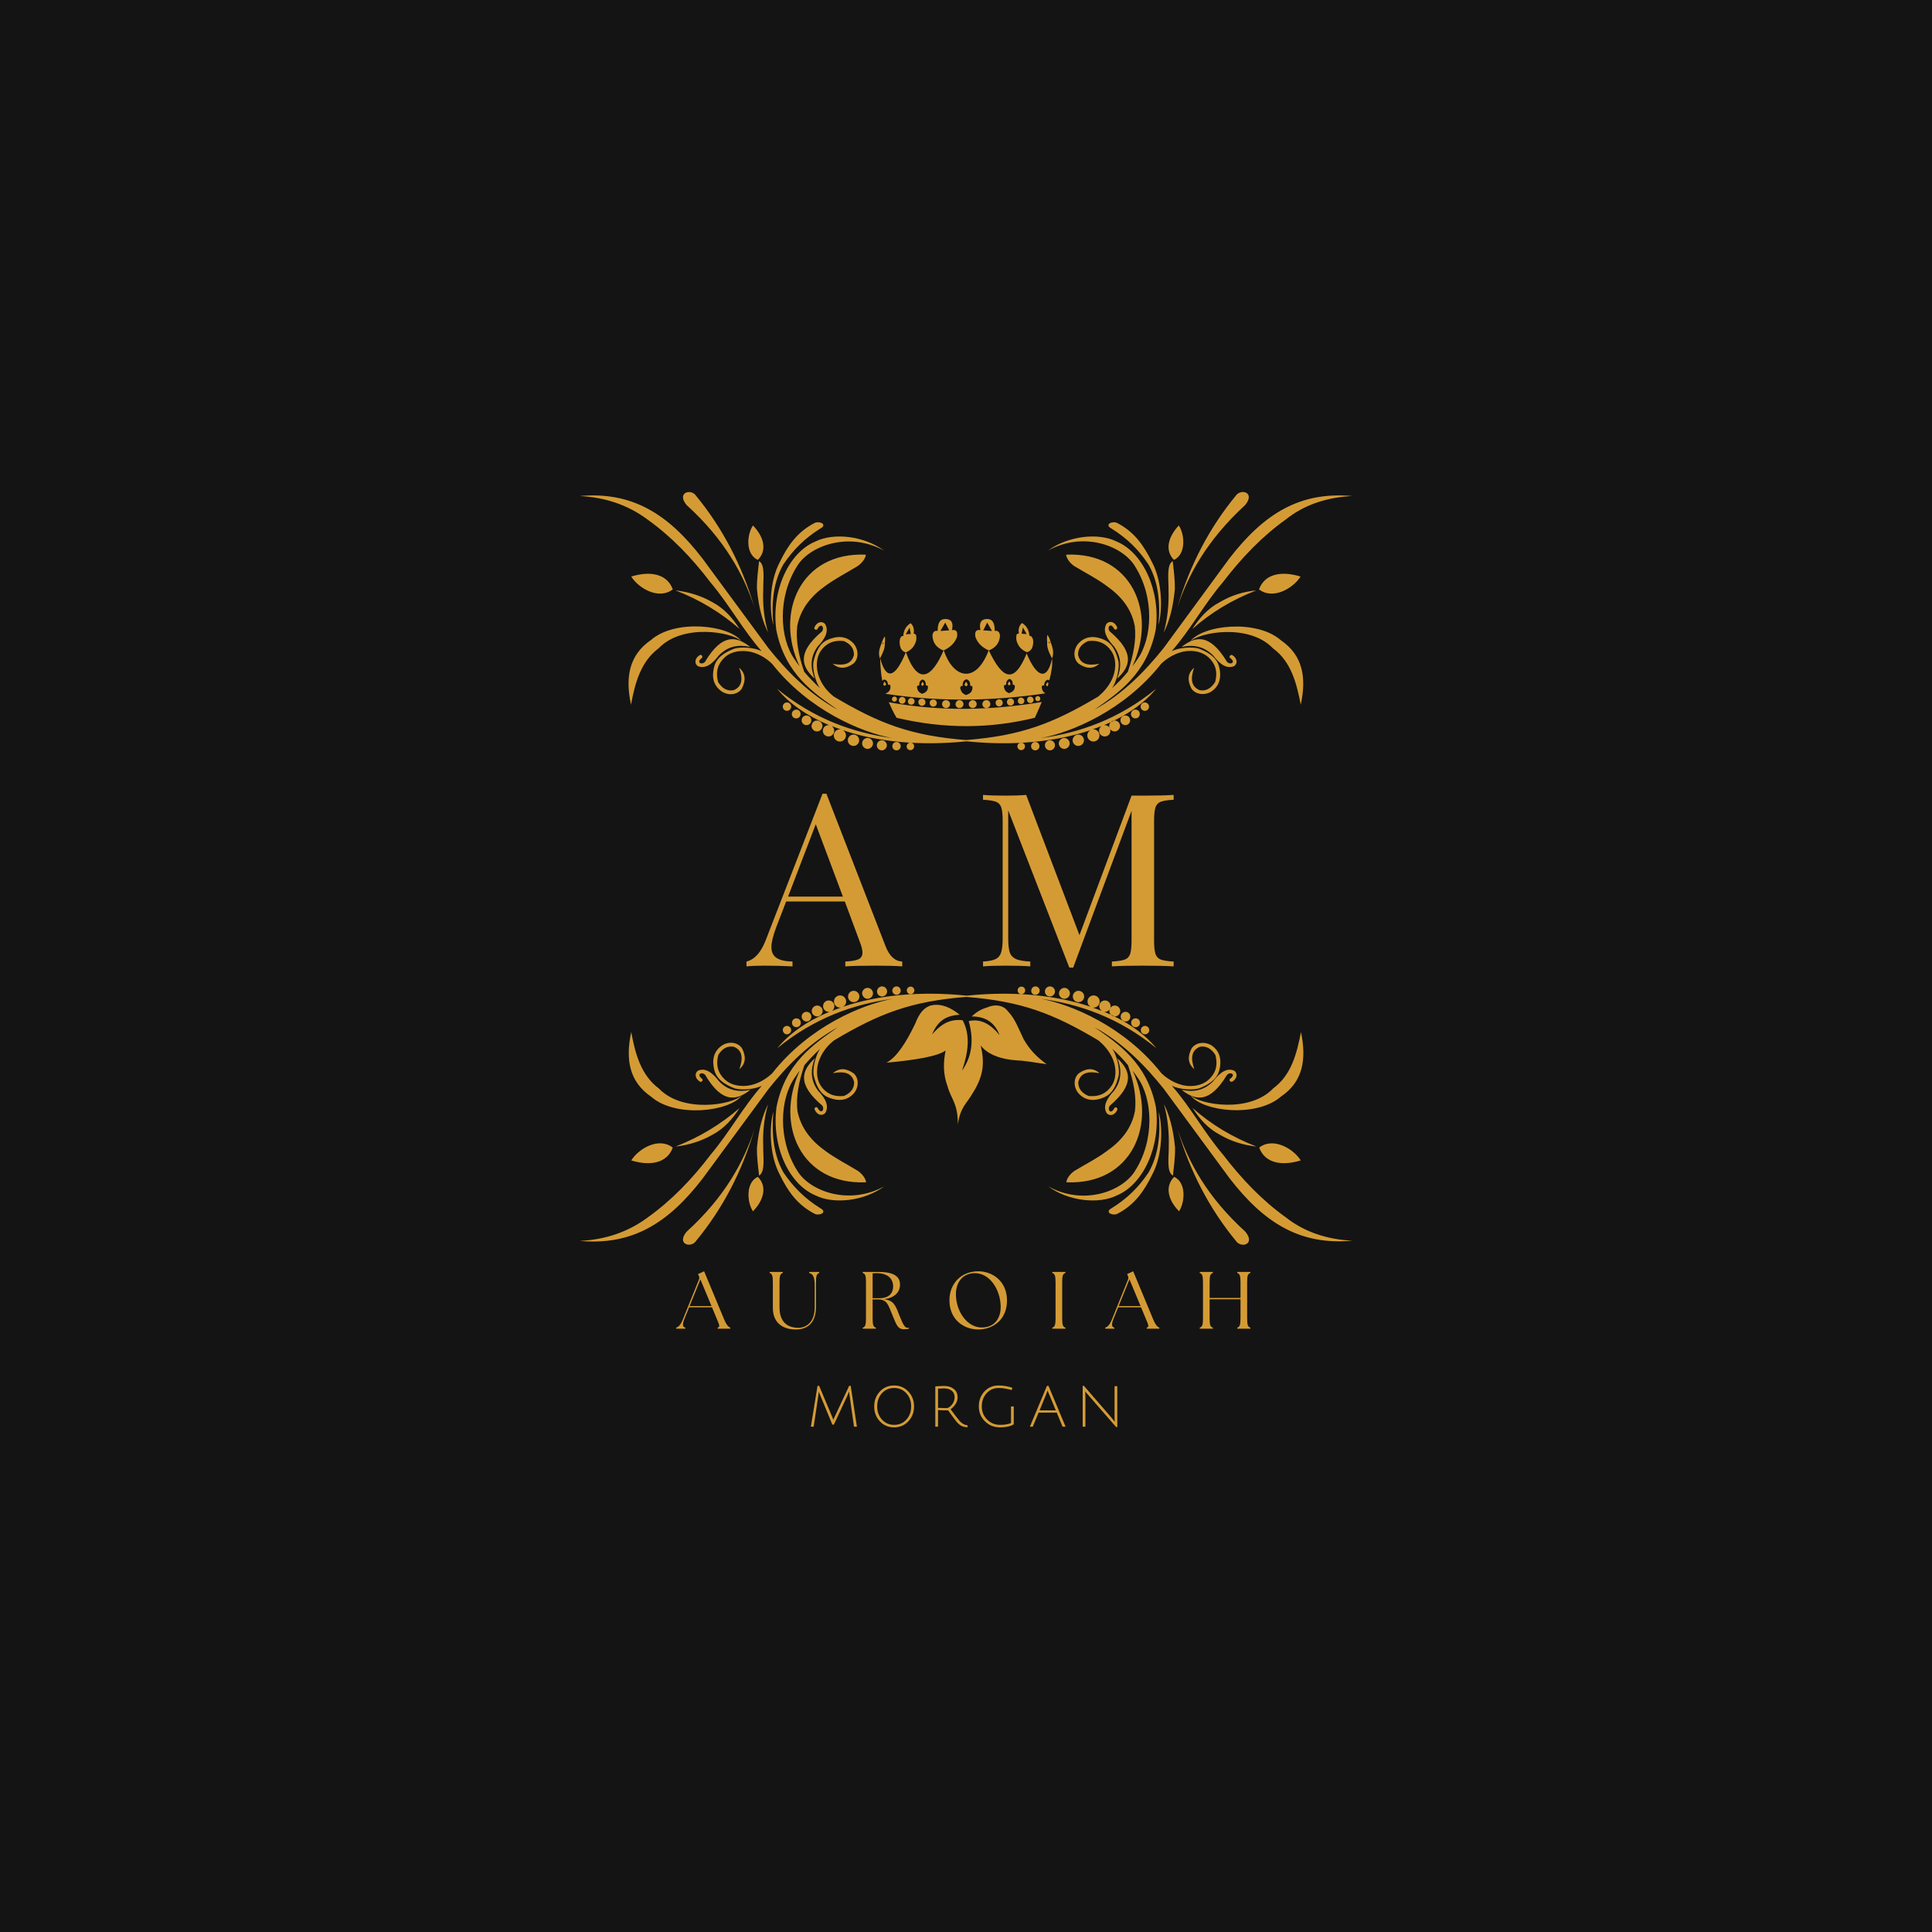 <svg xmlns="http://www.w3.org/2000/svg" xmlns:xlink="http://www.w3.org/1999/xlink" width="500" zoomAndPan="magnify" viewBox="0 0 375 375" height="500" preserveAspectRatio="xMidYMid meet" version="1.0"><defs><g/><clipPath id="efa9ac1cf3"><path d="M 112.5 95 L 262.5 95 L 262.5 242 L 112.5 242 Z M 112.5 95 " clip-rule="nonzero"/></clipPath></defs><rect x="-37.5" width="450" fill="#ffffff" y="-37.5" height="450" fill-opacity="1"/><rect x="-37.5" width="450" fill="#ffffff" y="-37.5" height="450" fill-opacity="1"/><rect x="-37.5" width="450" fill="#141414" y="-37.5" height="450" fill-opacity="1"/><g clip-path="url(#efa9ac1cf3)"><path fill="#d49b35" d="M 152.75 136.344 C 153.199 136.344 153.566 136.707 153.566 137.156 C 153.566 137.605 153.199 137.973 152.75 137.973 C 152.301 137.973 151.934 137.605 151.934 137.156 C 151.934 136.707 152.301 136.344 152.75 136.344 Z M 201.434 135.117 C 201.148 135.117 200.945 135.32 200.945 135.609 C 200.945 135.895 201.148 136.098 201.434 136.098 C 201.719 136.098 201.922 135.895 201.922 135.609 C 201.922 135.32 201.719 135.117 201.434 135.117 Z M 199.965 135.199 C 199.598 135.199 199.355 135.484 199.355 135.852 C 199.355 136.219 199.641 136.465 200.008 136.465 C 200.375 136.465 200.617 136.18 200.617 135.812 C 200.578 135.445 200.293 135.199 199.965 135.199 Z M 198.172 135.402 C 197.809 135.402 197.562 135.688 197.562 136.055 C 197.562 136.422 197.848 136.668 198.215 136.668 C 198.582 136.668 198.824 136.383 198.824 136.016 C 198.824 135.688 198.539 135.402 198.172 135.402 Z M 196.137 135.566 C 195.73 135.566 195.445 135.895 195.445 136.262 C 195.445 136.668 195.77 136.953 196.137 136.953 C 196.543 136.953 196.828 136.629 196.828 136.262 C 196.828 135.895 196.504 135.566 196.137 135.566 Z M 193.938 135.73 C 193.531 135.73 193.246 136.055 193.246 136.422 C 193.246 136.832 193.57 137.117 193.938 137.117 C 194.344 137.117 194.629 136.789 194.629 136.422 C 194.629 136.055 194.344 135.73 193.938 135.73 Z M 191.453 135.895 C 191.004 135.895 190.676 136.262 190.676 136.668 C 190.676 137.117 191.043 137.441 191.453 137.441 C 191.898 137.441 192.227 137.074 192.227 136.668 C 192.227 136.219 191.859 135.852 191.453 135.895 Z M 188.805 135.895 C 188.395 135.895 188.031 136.262 188.031 136.668 C 188.031 137.074 188.395 137.441 188.805 137.441 C 189.211 137.441 189.578 137.074 189.578 136.668 C 189.578 136.262 189.25 135.895 188.805 135.895 Z M 173.609 135.199 C 173.895 135.199 174.098 135.402 174.098 135.688 C 174.098 135.977 173.895 136.18 173.609 136.18 C 173.324 136.18 173.121 135.977 173.121 135.688 C 173.121 135.445 173.363 135.199 173.609 135.199 Z M 175.117 135.281 C 175.48 135.281 175.766 135.566 175.766 135.934 C 175.766 136.301 175.48 136.586 175.117 136.586 C 174.75 136.586 174.465 136.301 174.465 135.934 C 174.465 135.566 174.75 135.281 175.117 135.281 Z M 176.867 135.484 C 177.234 135.484 177.52 135.77 177.52 136.137 C 177.52 136.504 177.234 136.789 176.867 136.789 C 176.5 136.789 176.215 136.504 176.215 136.137 C 176.258 135.77 176.543 135.484 176.867 135.484 Z M 178.945 135.609 C 179.352 135.609 179.637 135.934 179.637 136.301 C 179.637 136.707 179.312 136.996 178.945 136.996 C 178.578 136.996 178.254 136.668 178.254 136.301 C 178.211 135.934 178.539 135.609 178.945 135.609 Z M 181.145 135.77 C 181.551 135.77 181.836 136.098 181.836 136.465 C 181.836 136.871 181.512 137.156 181.145 137.156 C 180.738 137.156 180.453 136.832 180.453 136.465 C 180.41 136.098 180.738 135.77 181.145 135.77 Z M 183.629 135.895 C 184.078 135.895 184.402 136.262 184.402 136.668 C 184.402 137.117 184.039 137.441 183.629 137.441 C 183.223 137.441 182.855 137.074 182.855 136.668 C 182.855 136.219 183.184 135.895 183.629 135.895 Z M 186.238 135.895 C 186.645 135.895 187.012 136.219 187.012 136.668 C 187.012 137.074 186.684 137.441 186.238 137.441 C 185.828 137.441 185.465 137.117 185.465 136.668 C 185.504 136.219 185.828 135.895 186.238 135.895 Z M 186.277 196.965 C 184.527 195.539 182.734 194.762 180.82 195.129 C 179.395 195.457 178.414 196.68 177.684 198.598 C 175.809 202.555 173.934 205.289 172.059 206.27 C 177.926 205.738 182.039 205.004 183.547 203.902 C 183.059 206.227 183.059 208.551 183.914 210.836 C 184.566 213.285 185.953 214.141 185.91 218.223 C 186.48 214.711 187.582 214.344 188.844 212.102 C 190.961 208.758 191.125 206.188 190.352 202.922 C 191.695 204.719 194.465 205.656 197.398 205.82 C 199.191 205.902 201.23 206.309 203.145 206.555 C 201.309 205.207 199.965 203.902 198.703 201.738 C 197.809 199.945 197.074 197.781 195.688 196.355 C 194.996 195.336 193.488 194.723 191.613 195.539 C 190.188 195.945 189.375 196.598 188.602 197.293 C 191.574 197.293 193.164 198.719 194.02 200.922 C 192.309 198.801 190.352 197.66 188.031 198.191 C 189.172 202.27 188.477 205.328 186.727 207.816 C 187.949 204.27 188.395 200.922 186.848 198.027 C 184.039 197.699 182.367 199.129 180.898 200.801 C 181.879 198.516 183.223 197.129 186.277 196.965 Z M 170.836 127.734 C 172.02 132.223 173.812 131.488 175.809 126.633 C 176.461 126.348 177.113 125.938 177.52 125.121 C 177.844 124.551 177.926 124.02 177.844 123.449 C 177.805 123.164 177.723 123.043 177.355 123 C 177.477 122.105 177.273 121.41 176.746 120.961 C 175.891 121.492 175.402 122.309 175.32 123.449 C 174.992 123.41 174.789 123.652 174.668 124.102 C 174.547 124.715 174.625 125.285 174.871 125.898 C 175.117 126.266 175.402 126.551 175.848 126.633 C 178.211 133.199 180.898 131.488 183.141 126.266 C 181.879 125.773 181.184 124.918 181.023 123.734 C 180.859 122.84 181.391 122.266 182 122.473 C 182 120.758 182.531 120.105 183.59 120.145 C 184.812 120.227 185.055 121.043 184.77 122.309 C 185.586 122.145 185.953 122.594 185.75 123.652 C 185.34 124.754 184.484 125.652 183.184 126.223 C 184.934 131.527 189.293 132.996 191.898 126.266 C 193.164 125.773 193.895 124.918 194.059 123.734 C 194.223 122.84 193.691 122.266 193.082 122.473 C 193.082 120.758 192.551 120.105 191.492 120.145 C 190.312 120.227 190.027 121.043 190.312 122.309 C 189.496 122.145 189.129 122.594 189.332 123.652 C 189.742 124.797 190.598 125.652 191.941 126.266 C 194.629 131.938 196.871 132.75 199.273 126.836 C 201.188 131.488 203.266 132.262 204.203 127.816 C 203.59 126.633 203.145 125.613 203.266 124.633 C 203.184 124.102 203.227 123.734 203.266 123.246 C 203.672 123.652 203.797 124.184 203.918 124.633 C 204.449 125.98 204.57 126.797 204.203 127.816 C 204.324 128.957 204.121 130.426 203.672 132.059 C 203.59 132.016 203.512 131.938 203.387 131.938 C 202.859 132.059 202.695 132.508 202.656 133.039 C 202.328 132.996 202.164 133.16 202.207 133.484 C 202.289 133.977 202.449 134.301 202.859 134.547 L 202.859 134.586 C 192.633 136.098 182.324 136.262 171.898 134.668 L 171.898 134.629 C 172.426 134.383 172.793 134.059 172.836 133.445 C 172.836 133.078 172.875 132.832 172.387 132.914 C 172.305 132.262 172.059 131.938 171.57 131.895 C 171.449 131.977 171.328 132.059 171.246 132.141 C 171 130.754 170.879 129.324 170.836 127.734 L 170.797 127.816 C 170.473 126.875 170.594 126.102 171.121 124.836 C 171.285 124.387 171.406 123.898 171.773 123.531 C 171.816 124.02 171.816 124.348 171.734 124.836 C 171.816 125.734 171.406 126.672 170.836 127.734 Z M 171.285 125 L 171.449 125 L 171.449 124.633 C 171.449 124.594 171.328 124.918 171.285 125 Z M 175.809 123.125 L 176.785 123.043 L 176.543 121.816 Z M 184.242 122.348 L 183.469 120.84 L 182.531 122.473 Z M 190.84 122.348 L 192.551 122.473 L 191.613 120.84 Z M 199.805 123.41 C 199.723 122.266 199.234 121.449 198.379 120.922 C 197.848 121.371 197.602 122.062 197.766 122.961 C 197.359 123 197.316 123.125 197.277 123.41 C 197.195 123.941 197.277 124.512 197.602 125.082 C 198.012 125.898 198.664 126.305 199.312 126.59 C 199.762 126.508 200.047 126.223 200.293 125.855 C 200.535 125.285 200.617 124.676 200.496 124.062 C 200.332 123.613 200.09 123.367 199.805 123.41 Z M 199.273 123.082 L 198.539 121.777 L 198.297 123 Z M 203.797 124.836 C 203.754 124.797 203.59 124.43 203.59 124.43 L 203.59 124.836 Z M 202.207 136.262 C 201.801 137.238 201.352 138.258 200.863 139.32 C 192.387 141.402 183.469 141.562 174.016 139.32 C 173.406 138.258 172.914 137.238 172.508 136.301 C 182.57 138.137 192.43 137.891 202.207 136.262 Z M 178.414 133.039 C 178.09 133.039 177.926 133.199 178.008 133.527 C 178.129 134.098 178.375 134.426 178.984 134.668 C 179.555 134.465 179.965 134.219 180.086 133.648 C 180.125 133.281 180.207 133.039 179.719 133.039 C 179.719 132.383 179.516 132.016 179.066 131.895 C 178.539 132.059 178.414 132.508 178.414 133.039 Z M 178.902 132.672 C 178.824 132.672 178.781 132.711 178.781 132.793 C 178.824 132.957 178.902 133.039 179.027 133.117 C 179.188 133.078 179.27 132.996 179.312 132.832 C 179.312 132.75 179.352 132.672 179.23 132.672 C 179.23 132.508 179.188 132.383 179.066 132.383 C 178.945 132.426 178.902 132.547 178.902 132.672 Z M 186.848 133.117 C 186.523 133.117 186.32 133.324 186.398 133.648 C 186.562 134.262 186.809 134.629 187.5 134.914 C 188.109 134.711 188.602 134.426 188.723 133.773 C 188.762 133.363 188.844 133.078 188.316 133.117 C 188.355 132.426 188.109 131.977 187.582 131.855 C 186.969 132.016 186.848 132.508 186.848 133.117 Z M 187.336 132.711 C 187.254 132.711 187.176 132.75 187.215 132.875 C 187.254 133.039 187.336 133.16 187.5 133.199 C 187.664 133.16 187.785 133.078 187.824 132.875 C 187.824 132.75 187.867 132.711 187.703 132.711 C 187.703 132.508 187.664 132.383 187.5 132.383 C 187.379 132.426 187.336 132.59 187.336 132.711 Z M 195.281 132.914 C 194.957 132.914 194.793 133.078 194.875 133.406 C 194.996 133.977 195.242 134.301 195.852 134.547 C 196.422 134.344 196.828 134.098 196.953 133.527 C 196.992 133.16 197.074 132.914 196.586 132.914 C 196.586 132.262 196.383 131.895 195.934 131.773 C 195.402 131.977 195.281 132.426 195.281 132.914 Z M 195.73 132.59 C 195.648 132.59 195.605 132.629 195.605 132.711 C 195.648 132.875 195.73 132.957 195.852 133.039 C 196.016 132.996 196.098 132.914 196.137 132.75 C 196.137 132.672 196.176 132.59 196.055 132.59 C 196.055 132.426 196.016 132.305 195.891 132.305 C 195.77 132.344 195.73 132.465 195.73 132.59 Z M 203.512 132.672 C 203.512 132.59 203.43 132.508 203.348 132.465 C 203.184 132.508 203.145 132.629 203.145 132.75 C 203.062 132.75 203.02 132.793 203.02 132.875 C 203.062 133.039 203.102 133.117 203.266 133.199 L 203.348 133.199 C 203.387 132.996 203.469 132.832 203.512 132.672 Z M 171.531 132.711 C 171.449 132.711 171.406 132.793 171.449 132.832 C 171.488 132.996 171.57 133.039 171.734 133.117 C 171.855 133.039 171.98 132.957 171.98 132.793 C 171.98 132.672 171.98 132.629 171.855 132.629 C 171.855 132.465 171.773 132.344 171.652 132.344 C 171.531 132.465 171.488 132.59 171.531 132.711 Z M 152.75 200.762 C 153.199 200.762 153.566 200.395 153.566 199.945 C 153.566 199.496 153.199 199.129 152.75 199.129 C 152.301 199.129 151.934 199.496 151.934 199.945 C 151.977 200.395 152.301 200.762 152.75 200.762 Z M 222.25 200.762 C 221.801 200.762 221.434 200.395 221.434 199.945 C 221.434 199.496 221.801 199.129 222.25 199.129 C 222.699 199.129 223.066 199.496 223.066 199.945 C 223.066 200.395 222.699 200.762 222.25 200.762 Z M 262.5 240.824 C 252.398 241.719 245.43 237.477 238.629 228.664 L 225.875 211.328 C 222.25 206.797 217.934 202.391 212.434 199.375 C 217.035 202.598 222.656 206.27 224.367 214.918 C 225.348 222.629 221.844 229.891 216.832 232.012 C 213.289 233.805 207.34 233.152 203.43 230.258 C 210.312 234.09 217.809 231.234 220.254 227.359 C 224.207 221.242 223.715 213.203 220.785 209.125 C 220.5 208.676 220.172 208.266 219.848 207.816 C 224.734 218.262 219.645 230.051 206.973 229.48 C 207.016 228.789 207.828 227.605 208.887 227.074 C 210.844 225.891 212.879 224.871 214.754 223.484 C 217.566 221.527 219.645 219.078 220.293 215.652 C 220.621 212.957 220.051 209.98 218.949 206.758 C 218.012 205.613 216.996 204.555 215.895 203.574 C 216.793 204.84 217.32 207.289 217.156 208.676 C 216.344 212.266 214.797 212.875 213.492 213.285 C 211.82 213.773 210.477 213.406 209.418 212.305 C 208.277 211.043 208.359 209.246 209.375 208.348 C 210.801 207.328 212.188 207.207 213.41 208.309 C 211.332 207.898 209.742 208.145 209.297 210.02 C 209.254 211.328 210.027 212.184 211.25 212.715 C 213.41 212.957 214.797 212.145 215.73 210.797 C 216.914 209.082 216.586 206.676 215.812 205.168 C 215.16 203.82 214.184 202.758 213.207 201.945 C 204.367 196.68 198.254 194.355 187.539 193.5 C 176.828 194.355 170.715 196.68 161.875 201.945 C 160.855 202.758 159.879 203.82 159.27 205.168 C 158.492 206.676 158.207 209.082 159.348 210.797 C 160.285 212.145 161.672 212.957 163.832 212.715 C 165.055 212.184 165.828 211.328 165.785 210.02 C 165.34 208.184 163.75 207.898 161.672 208.309 C 162.934 207.207 164.277 207.328 165.703 208.348 C 166.684 209.207 166.805 211 165.664 212.305 C 164.605 213.406 163.262 213.773 161.59 213.285 C 160.285 212.918 158.738 212.266 157.922 208.676 C 157.719 207.289 158.289 204.84 159.188 203.574 C 158.086 204.594 157.066 205.656 156.133 206.758 C 155.031 209.98 154.461 212.957 154.785 215.652 C 155.48 219.078 157.559 221.527 160.328 223.484 C 162.242 224.871 164.238 225.891 166.195 227.074 C 167.254 227.645 168.066 228.789 168.109 229.48 C 155.438 230.051 150.348 218.262 155.234 207.816 C 154.91 208.227 154.582 208.676 154.297 209.125 C 151.363 213.203 150.875 221.242 154.828 227.359 C 157.23 231.195 164.77 234.051 171.652 230.258 C 167.742 233.152 161.793 233.805 158.25 232.012 C 153.199 229.891 149.734 222.629 150.715 214.918 C 152.383 206.309 158.047 202.598 162.648 199.375 C 157.148 202.391 152.832 206.797 149.207 211.328 L 136.414 228.707 C 129.652 237.52 122.645 241.762 112.539 240.863 C 117.348 240.617 121.789 239.23 125.738 236.293 C 130.305 233.031 134.297 228.91 137.922 224.137 C 141.629 219.73 144.234 214.875 147.859 210.754 C 146.477 211.449 143.949 211.652 142.566 211.246 C 139.102 209.898 138.695 208.266 138.492 206.879 C 138.246 205.168 138.816 203.859 140.082 202.965 C 141.547 201.984 143.297 202.352 144.031 203.492 C 144.848 205.086 144.766 206.473 143.504 207.531 C 144.234 205.535 144.195 203.859 142.402 203.168 C 141.098 202.965 140.16 203.574 139.43 204.758 C 138.859 206.922 139.469 208.391 140.691 209.531 C 142.199 210.961 144.684 211 146.312 210.469 C 147.738 210.02 148.961 209.207 149.898 208.309 C 157.066 199.211 167.336 194.969 173.281 193.867 C 165.582 194.926 158.086 197.578 150.875 203.453 C 153.238 200.555 156.742 198.148 161.062 196.355 C 160.98 196.355 160.898 196.395 160.855 196.395 C 160.246 196.395 159.758 195.906 159.758 195.293 C 159.758 194.68 160.246 194.191 160.855 194.191 C 161.469 194.191 161.957 194.68 161.957 195.293 C 161.957 195.703 161.754 196.027 161.469 196.23 C 162.039 195.988 162.609 195.781 163.219 195.578 L 163.059 195.578 C 162.406 195.578 161.875 195.047 161.875 194.395 C 161.875 193.742 162.406 193.211 163.059 193.211 C 163.707 193.211 164.238 193.742 164.238 194.395 C 164.238 194.844 163.992 195.211 163.629 195.414 C 170.266 193.172 178.539 192.316 187.664 193.254 C 196.789 192.316 205.059 193.172 211.699 195.414 C 211.332 195.211 211.086 194.844 211.086 194.395 C 211.086 193.742 211.617 193.211 212.27 193.211 C 212.922 193.211 213.449 193.742 213.449 194.395 C 213.449 195.047 212.922 195.578 212.27 195.578 L 212.105 195.578 C 212.719 195.781 213.289 195.988 213.859 196.23 C 213.574 196.027 213.367 195.703 213.367 195.293 C 213.367 194.68 213.859 194.191 214.469 194.191 C 215.082 194.191 215.57 194.68 215.57 195.293 C 215.57 195.906 215.082 196.395 214.469 196.395 C 214.387 196.395 214.305 196.395 214.266 196.355 C 218.582 198.148 222.047 200.555 224.449 203.453 C 217.238 197.578 209.703 194.926 202.043 193.867 C 207.949 194.969 218.258 199.211 225.426 208.309 C 226.363 209.207 227.586 210.02 229.012 210.469 C 230.641 211.043 233.086 210.961 234.633 209.531 C 235.855 208.391 236.469 206.922 235.898 204.758 C 235.164 203.617 234.227 202.965 232.922 203.168 C 231.133 203.902 231.133 205.535 231.824 207.531 C 230.52 206.43 230.48 205.086 231.293 203.492 C 232.027 202.391 233.777 202.023 235.246 202.965 C 236.508 203.859 237.039 205.168 236.836 206.879 C 236.633 208.227 236.266 209.898 232.762 211.246 C 231.375 211.652 228.891 211.449 227.465 210.754 C 231.09 214.875 233.656 219.73 237.406 224.137 C 241.031 228.871 245.023 233.031 249.586 236.293 C 253.254 239.191 257.691 240.578 262.5 240.824 Z M 224.898 215.812 C 225.305 220.219 224.855 224.219 222.941 227.562 C 221.07 230.379 218.828 232.621 215.73 234.539 C 214.43 235.234 215.773 236.008 216.793 235.641 C 220.336 233.848 222.129 231.031 223.637 228.012 C 225.793 223.973 225.633 218.383 224.898 215.812 Z M 228.566 219.199 C 231.008 227.48 234.797 234.664 239.891 240.863 C 240.867 242.332 243.762 241.559 241.723 239.07 C 234.309 232.336 230.641 225.523 228.566 219.199 Z M 252.52 200.312 C 251.703 204.512 250.645 208.676 247.141 211.246 C 242.457 216.141 232.922 214.387 231.051 212.59 C 233.492 215.812 243.922 216.957 248.648 212.836 C 252.926 209.941 253.617 205.613 252.52 200.312 Z M 216.871 205.41 C 217.727 207.531 217.77 209.652 216.223 211.734 C 214.754 213.285 214.02 214.793 214.836 216.102 C 215.445 216.711 216.426 216.469 216.871 215.406 C 216.996 215.039 216.508 214.754 216.301 215.078 C 215.57 216.508 214.836 215.285 215.445 214.59 C 220.418 210.348 219.316 207.695 216.871 205.41 Z M 229.34 211.531 C 231.988 213.609 234.758 214.266 238.137 208.676 C 238.707 207.941 240.055 208.473 238.75 209.41 C 238.465 209.695 238.871 210.102 239.199 209.941 C 240.176 209.328 240.258 208.309 239.562 207.816 C 238.137 207.207 236.793 208.145 235.488 209.859 C 233.656 211.734 231.578 212.02 229.34 211.531 Z M 227.668 228.176 C 227.832 226.586 228.117 224.75 228.074 222.711 C 227.711 218.914 226.934 216.344 225.918 214.305 C 226.691 217.078 226.934 219.934 226.855 222.586 C 226.895 224.422 226.363 227.523 227.668 228.176 Z M 243.883 222.547 C 239.156 220.711 235.043 218.223 231.457 215.039 C 232.801 217.121 234.391 218.996 236.793 220.262 C 238.953 221.527 241.316 222.262 243.883 222.547 Z M 252.477 225.238 C 251.094 222.996 247.141 220.629 244.41 222.75 C 245.551 225.852 248.895 226.34 252.477 225.238 Z M 228.852 235.109 C 229.992 233.398 230.316 229.562 227.914 228.422 C 226.039 230.297 226.73 232.949 228.852 235.109 Z M 198.254 192.969 C 198.664 192.969 198.988 192.641 198.988 192.234 C 198.988 191.824 198.664 191.5 198.254 191.5 C 197.848 191.5 197.523 191.824 197.523 192.234 C 197.523 192.641 197.848 192.969 198.254 192.969 Z M 200.984 193.09 C 201.434 193.09 201.801 192.723 201.801 192.273 C 201.801 191.824 201.434 191.457 200.984 191.457 C 200.535 191.457 200.168 191.824 200.168 192.273 C 200.129 192.723 200.496 193.09 200.984 193.09 Z M 203.797 193.418 C 204.324 193.418 204.773 192.969 204.773 192.438 C 204.773 191.906 204.324 191.457 203.797 191.457 C 203.266 191.457 202.816 191.906 202.816 192.438 C 202.816 193.008 203.266 193.418 203.797 193.418 Z M 206.605 193.867 C 207.176 193.867 207.664 193.375 207.664 192.805 C 207.664 192.234 207.176 191.742 206.605 191.742 C 206.035 191.742 205.547 192.234 205.547 192.805 C 205.547 193.375 206.035 193.867 206.605 193.867 Z M 209.336 194.52 C 209.945 194.52 210.438 194.027 210.438 193.418 C 210.438 192.805 209.945 192.316 209.336 192.316 C 208.727 192.316 208.234 192.805 208.234 193.418 C 208.234 194.027 208.727 194.52 209.336 194.52 Z M 216.383 197.293 C 216.953 197.293 217.441 196.805 217.441 196.23 C 217.441 195.66 216.953 195.172 216.383 195.172 C 215.812 195.172 215.324 195.66 215.324 196.23 C 215.324 196.805 215.812 197.293 216.383 197.293 Z M 218.461 198.273 C 218.992 198.273 219.398 197.863 219.398 197.332 C 219.398 196.805 218.992 196.395 218.461 196.395 C 217.934 196.395 217.523 196.805 217.523 197.332 C 217.523 197.824 217.934 198.273 218.461 198.273 Z M 220.418 199.375 C 220.906 199.375 221.273 199.008 221.273 198.516 C 221.273 198.027 220.906 197.66 220.418 197.66 C 219.93 197.66 219.562 198.027 219.562 198.516 C 219.562 199.008 219.93 199.375 220.418 199.375 Z M 150.102 215.812 C 149.367 218.344 149.207 223.973 151.363 228.012 C 152.832 231.031 154.664 233.848 158.207 235.641 C 159.27 236.008 160.57 235.234 159.27 234.539 C 156.172 232.621 153.93 230.34 152.059 227.562 C 150.184 224.219 149.734 220.219 150.102 215.812 Z M 146.434 219.199 C 144.359 225.523 140.691 232.336 133.277 239.07 C 131.238 241.516 134.133 242.332 135.109 240.863 C 140.203 234.664 144.031 227.48 146.434 219.199 Z M 122.523 200.312 C 121.383 205.613 122.113 209.941 126.391 212.875 C 131.117 216.996 141.547 215.812 143.992 212.633 C 142.117 214.426 132.586 216.141 127.898 211.285 C 124.395 208.676 123.297 204.512 122.523 200.312 Z M 158.168 205.41 C 155.684 207.695 154.582 210.348 159.555 214.551 C 160.164 215.242 159.43 216.469 158.699 215.039 C 158.453 214.711 157.965 215.039 158.129 215.367 C 158.574 216.426 159.555 216.672 160.164 216.059 C 160.98 214.754 160.285 213.242 158.777 211.695 C 157.273 209.652 157.312 207.531 158.168 205.41 Z M 145.66 211.531 C 143.422 212.02 141.344 211.734 139.551 209.859 C 138.246 208.145 136.902 207.207 135.477 207.816 C 134.785 208.309 134.867 209.328 135.844 209.941 C 136.168 210.145 136.535 209.695 136.293 209.41 C 135.027 208.473 136.332 207.941 136.902 208.676 C 140.203 214.266 143.012 213.609 145.66 211.531 Z M 147.332 228.176 C 148.594 227.523 148.105 224.422 148.145 222.629 C 148.023 219.934 148.27 217.121 149.082 214.344 C 148.066 216.387 147.289 218.914 146.926 222.75 C 146.883 224.75 147.168 226.586 147.332 228.176 Z M 131.117 222.547 C 133.645 222.262 136.047 221.527 138.207 220.301 C 140.609 219.039 142.199 217.16 143.543 215.078 C 139.957 218.18 135.844 220.711 131.117 222.547 Z M 122.523 225.238 C 126.105 226.34 129.449 225.852 130.59 222.75 C 127.859 220.629 123.949 222.953 122.523 225.238 Z M 146.148 235.109 C 148.27 232.949 148.961 230.258 147.086 228.422 C 144.684 229.562 145.008 233.398 146.148 235.109 Z M 176.746 192.969 C 177.152 192.969 177.477 192.641 177.477 192.234 C 177.477 191.824 177.152 191.5 176.746 191.5 C 176.336 191.5 176.012 191.824 176.012 192.234 C 176.012 192.641 176.336 192.969 176.746 192.969 Z M 174.016 193.09 C 174.465 193.09 174.832 192.723 174.832 192.273 C 174.832 191.824 174.465 191.457 174.016 191.457 C 173.566 191.457 173.199 191.824 173.199 192.273 C 173.199 192.723 173.566 193.09 174.016 193.09 Z M 171.203 193.418 C 171.734 193.418 172.184 192.969 172.184 192.438 C 172.184 191.906 171.734 191.457 171.203 191.457 C 170.676 191.457 170.227 191.906 170.227 192.438 C 170.227 193.008 170.676 193.418 171.203 193.418 Z M 168.395 193.867 C 168.965 193.867 169.453 193.375 169.453 192.805 C 169.453 192.234 168.965 191.742 168.395 191.742 C 167.824 191.742 167.336 192.234 167.336 192.805 C 167.375 193.375 167.824 193.867 168.395 193.867 Z M 165.703 194.52 C 166.316 194.52 166.805 194.027 166.805 193.418 C 166.805 192.805 166.316 192.316 165.703 192.316 C 165.094 192.316 164.605 192.805 164.605 193.418 C 164.605 194.027 165.094 194.52 165.703 194.52 Z M 158.617 197.293 C 159.188 197.293 159.676 196.805 159.676 196.23 C 159.676 195.66 159.188 195.172 158.617 195.172 C 158.047 195.172 157.559 195.66 157.559 196.23 C 157.559 196.805 158.047 197.293 158.617 197.293 Z M 156.539 198.273 C 157.066 198.273 157.477 197.863 157.477 197.332 C 157.477 196.805 157.066 196.395 156.539 196.395 C 156.008 196.395 155.602 196.805 155.602 197.332 C 155.602 197.824 156.051 198.273 156.539 198.273 Z M 154.582 199.375 C 155.07 199.375 155.438 199.008 155.438 198.516 C 155.438 198.027 155.07 197.66 154.582 197.66 C 154.094 197.66 153.727 198.027 153.727 198.516 C 153.727 199.008 154.094 199.375 154.582 199.375 Z M 222.211 136.344 C 221.762 136.344 221.395 136.707 221.395 137.156 C 221.395 137.605 221.762 137.973 222.211 137.973 C 222.656 137.973 223.023 137.605 223.023 137.156 C 223.023 136.707 222.656 136.344 222.211 136.344 Z M 262.461 96.277 C 252.355 95.383 245.391 99.625 238.586 108.438 L 225.836 125.816 C 222.211 130.344 217.891 134.75 212.391 137.77 C 216.996 134.547 222.617 130.875 224.328 122.227 C 225.305 114.516 221.801 107.254 216.793 105.133 C 213.246 103.336 207.301 103.988 203.387 106.887 C 210.273 103.051 217.77 105.906 220.215 109.781 C 224.164 115.902 223.676 123.941 220.742 128.02 C 220.457 128.469 220.133 128.875 219.805 129.324 C 224.695 118.879 219.602 107.09 206.934 107.66 C 206.973 108.355 207.789 109.539 208.848 110.07 C 210.801 111.25 212.84 112.273 214.715 113.66 C 217.523 115.617 219.602 118.066 220.254 121.492 C 220.578 124.184 220.008 127.164 218.91 130.387 C 217.973 131.527 216.953 132.59 215.855 133.566 C 216.75 132.305 217.281 129.855 217.117 128.469 C 216.301 124.879 214.754 124.266 213.449 123.859 C 211.781 123.367 210.438 123.734 209.375 124.836 C 208.234 126.102 208.316 127.898 209.336 128.793 C 210.762 129.812 212.148 129.938 213.367 128.836 C 211.293 129.242 209.703 129 209.254 127.121 C 209.215 125.816 209.988 124.961 211.211 124.43 C 213.367 124.184 214.754 125 215.691 126.348 C 216.871 128.059 216.547 130.469 215.773 131.977 C 215.121 133.324 214.145 134.383 213.164 135.199 C 204.324 140.461 198.215 142.789 187.5 143.645 C 176.785 142.789 170.676 140.461 161.836 135.199 C 160.816 134.383 159.84 133.324 159.227 131.977 C 158.453 130.469 158.168 128.059 159.309 126.348 C 160.246 125 161.633 124.184 163.789 124.43 C 165.012 124.961 165.785 125.816 165.746 127.121 C 165.297 128.957 163.707 129.242 161.633 128.836 C 162.895 129.938 164.238 129.812 165.664 128.793 C 166.641 127.938 166.766 126.145 165.625 124.836 C 164.562 123.734 163.219 123.367 161.551 123.859 C 160.246 124.227 158.699 124.879 157.883 128.469 C 157.68 129.855 158.25 132.305 159.145 133.566 C 158.047 132.547 157.027 131.488 156.09 130.387 C 154.992 127.164 154.422 124.184 154.746 121.492 C 155.438 118.066 157.516 115.617 160.285 113.66 C 162.203 112.273 164.199 111.25 166.152 110.07 C 167.211 109.496 168.027 108.355 168.066 107.66 C 155.398 107.09 150.305 118.879 155.195 129.324 C 154.867 128.918 154.543 128.469 154.258 128.02 C 151.324 123.941 150.836 115.902 154.785 109.781 C 157.191 105.949 164.727 103.094 171.613 106.887 C 167.699 103.988 161.754 103.336 158.207 105.133 C 153.156 107.254 149.695 114.516 150.672 122.227 C 152.344 130.836 158.004 134.547 162.609 137.77 C 157.109 134.75 152.789 130.344 149.164 125.816 L 136.371 108.438 C 129.609 99.625 122.602 95.383 112.5 96.277 C 117.309 96.523 121.746 97.91 125.699 100.848 C 130.262 104.113 134.254 108.234 137.879 113.008 C 141.586 117.41 144.195 122.266 147.82 126.387 C 146.434 125.695 143.91 125.488 142.523 125.898 C 139.062 127.242 138.652 128.875 138.449 130.262 C 138.207 131.977 138.777 133.281 140.039 134.18 C 141.508 135.16 143.258 134.793 143.992 133.648 C 144.805 132.059 144.723 130.672 143.461 129.609 C 144.195 131.609 144.152 133.281 142.363 133.977 C 141.059 134.18 140.121 133.566 139.387 132.383 C 138.816 130.223 139.43 128.754 140.652 127.609 C 142.156 126.184 144.645 126.145 146.273 126.672 C 147.699 127.121 148.922 127.938 149.855 128.836 C 157.027 137.934 167.293 142.176 173.242 143.277 C 165.543 142.215 158.047 139.566 150.836 133.691 C 153.199 136.586 156.703 138.992 161.02 140.789 C 160.938 140.789 160.855 140.746 160.816 140.746 C 160.203 140.746 159.715 141.238 159.715 141.848 C 159.715 142.461 160.203 142.949 160.816 142.949 C 161.426 142.949 161.918 142.461 161.918 141.848 C 161.918 141.441 161.711 141.113 161.426 140.91 C 161.996 141.156 162.566 141.359 163.18 141.562 L 163.016 141.562 C 162.363 141.562 161.836 142.094 161.836 142.746 C 161.836 143.398 162.363 143.93 163.016 143.93 C 163.668 143.93 164.199 143.398 164.199 142.746 C 164.199 142.297 163.953 141.93 163.586 141.727 C 170.227 143.973 178.496 144.828 187.621 143.891 C 196.746 144.828 205.02 143.973 211.656 141.727 C 211.293 141.93 211.047 142.297 211.047 142.746 C 211.047 143.398 211.578 143.93 212.227 143.93 C 212.879 143.93 213.41 143.398 213.41 142.746 C 213.41 142.094 212.879 141.562 212.227 141.562 L 212.066 141.562 C 212.676 141.359 213.246 141.156 213.816 140.91 C 213.531 141.113 213.328 141.441 213.328 141.848 C 213.328 142.461 213.816 142.949 214.43 142.949 C 215.039 142.949 215.527 142.461 215.527 141.848 C 215.527 141.238 215.039 140.746 214.43 140.746 C 214.348 140.746 214.266 140.746 214.223 140.789 C 218.543 138.992 222.004 136.586 224.41 133.691 C 217.199 139.566 209.66 142.215 202.004 143.277 C 207.91 142.176 218.219 137.934 225.387 128.836 C 226.324 127.938 227.547 127.121 228.973 126.672 C 230.602 126.102 233.047 126.184 234.594 127.609 C 235.816 128.754 236.426 130.223 235.855 132.383 C 235.125 133.527 234.188 134.18 232.883 133.977 C 231.09 133.242 231.09 131.609 231.781 129.609 C 230.48 130.711 230.438 132.059 231.254 133.648 C 231.988 134.75 233.738 135.117 235.203 134.18 C 236.469 133.281 236.996 131.977 236.793 130.262 C 236.59 128.918 236.223 127.242 232.719 125.898 C 231.336 125.488 228.852 125.695 227.426 126.387 C 231.051 122.266 233.617 117.41 237.363 113.008 C 240.988 108.273 244.98 104.113 249.547 100.848 C 253.211 97.91 257.652 96.523 262.461 96.277 Z M 224.855 121.289 C 225.266 116.883 224.816 112.883 222.902 109.539 C 221.027 106.723 218.789 104.48 215.691 102.562 C 214.387 101.867 215.73 101.094 216.75 101.461 C 220.293 103.254 222.086 106.07 223.594 109.09 C 225.754 113.129 225.59 118.758 224.855 121.289 Z M 228.523 117.902 C 230.969 109.621 234.758 102.441 239.848 96.238 C 240.828 94.77 243.719 95.543 241.684 98.035 C 234.309 104.805 230.602 111.578 228.523 117.902 Z M 252.477 136.789 C 251.664 132.59 250.605 128.426 247.102 125.855 C 242.414 120.961 232.883 122.715 231.008 124.512 C 233.453 121.289 243.883 120.145 248.609 124.266 C 252.887 127.203 253.617 131.488 252.477 136.789 Z M 216.832 131.73 C 217.688 129.609 217.727 127.488 216.18 125.41 C 214.715 123.859 213.98 122.348 214.797 121.043 C 215.406 120.43 216.383 120.676 216.832 121.738 C 216.953 122.105 216.465 122.391 216.262 122.062 C 215.527 120.637 214.797 121.859 215.406 122.551 C 220.418 126.797 219.316 129.445 216.832 131.73 Z M 229.34 125.57 C 231.988 123.492 234.758 122.84 238.137 128.426 C 238.707 129.16 240.055 128.633 238.75 127.691 C 238.465 127.406 238.871 127 239.199 127.164 C 240.176 127.773 240.258 128.793 239.562 129.285 C 238.137 129.895 236.793 128.957 235.488 127.242 C 233.656 125.41 231.578 125.082 229.34 125.57 Z M 227.629 108.926 C 227.789 110.516 228.074 112.352 228.035 114.395 C 227.668 118.188 226.895 120.758 225.875 122.797 C 226.648 120.023 226.895 117.168 226.812 114.516 C 226.855 112.68 226.363 109.578 227.629 108.926 Z M 243.84 114.598 C 239.117 116.434 235 118.922 231.418 122.105 C 232.762 120.023 234.348 118.145 236.754 116.883 C 238.953 115.574 241.316 114.844 243.84 114.598 Z M 252.438 111.906 C 251.051 114.148 247.102 116.516 244.371 114.395 C 245.512 111.293 248.852 110.805 252.438 111.906 Z M 228.809 101.992 C 229.949 103.703 230.277 107.539 227.871 108.68 C 226.039 106.844 226.73 104.195 228.809 101.992 Z M 198.215 144.133 C 198.621 144.133 198.949 144.461 198.949 144.867 C 198.949 145.277 198.621 145.602 198.215 145.602 C 197.809 145.602 197.48 145.277 197.48 144.867 C 197.48 144.461 197.809 144.133 198.215 144.133 Z M 200.945 144.012 C 201.391 144.012 201.758 144.379 201.758 144.828 C 201.758 145.277 201.391 145.645 200.945 145.645 C 200.496 145.645 200.129 145.277 200.129 144.828 C 200.129 144.379 200.496 144.012 200.945 144.012 Z M 203.797 143.684 C 204.324 143.684 204.773 144.133 204.773 144.664 C 204.773 145.195 204.324 145.645 203.797 145.645 C 203.266 145.645 202.816 145.195 202.816 144.664 C 202.816 144.133 203.227 143.684 203.797 143.684 Z M 206.566 143.238 C 207.137 143.238 207.625 143.727 207.625 144.297 C 207.625 144.867 207.137 145.359 206.566 145.359 C 205.996 145.359 205.508 144.867 205.508 144.297 C 205.508 143.727 205.996 143.238 206.566 143.238 Z M 209.297 142.582 C 209.906 142.582 210.395 143.074 210.395 143.684 C 210.395 144.297 209.906 144.785 209.297 144.785 C 208.684 144.785 208.195 144.297 208.195 143.684 C 208.195 143.113 208.684 142.582 209.297 142.582 Z M 216.344 139.852 C 216.914 139.852 217.402 140.34 217.402 140.91 C 217.402 141.48 216.914 141.973 216.344 141.973 C 215.773 141.973 215.285 141.48 215.285 140.91 C 215.324 140.301 215.773 139.852 216.344 139.852 Z M 218.422 138.871 C 218.949 138.871 219.359 139.277 219.359 139.809 C 219.359 140.34 218.949 140.746 218.422 140.746 C 217.891 140.746 217.484 140.34 217.484 139.809 C 217.484 139.277 217.891 138.871 218.422 138.871 Z M 220.375 137.73 C 220.863 137.73 221.23 138.098 221.23 138.586 C 221.23 139.074 220.863 139.441 220.375 139.441 C 219.887 139.441 219.52 139.074 219.52 138.586 C 219.52 138.137 219.93 137.73 220.375 137.73 Z M 150.102 121.289 C 149.367 118.758 149.207 113.129 151.363 109.09 C 152.832 106.07 154.664 103.254 158.207 101.461 C 159.27 101.094 160.57 101.867 159.27 102.562 C 156.172 104.48 153.93 106.766 152.059 109.539 C 150.141 112.883 149.695 116.883 150.102 121.289 Z M 146.434 117.902 C 144.359 111.578 140.691 104.766 133.277 98.035 C 131.238 95.586 134.133 94.77 135.109 96.238 C 140.203 102.441 143.992 109.621 146.434 117.902 Z M 122.48 136.789 C 121.34 131.488 122.074 127.164 126.352 124.227 C 131.078 120.105 141.508 121.289 143.949 124.469 C 142.078 122.676 132.543 120.961 127.859 125.816 C 124.355 128.426 123.254 132.59 122.48 136.789 Z M 158.129 131.73 C 155.641 129.445 154.543 126.797 159.512 122.594 C 160.125 121.898 159.391 120.676 158.656 122.105 C 158.414 122.43 157.922 122.105 158.086 121.777 C 158.535 120.715 159.512 120.473 160.125 121.082 C 160.938 122.391 160.246 123.898 158.738 125.449 C 157.23 127.488 157.273 129.57 158.129 131.73 Z M 145.621 125.57 C 143.379 125.082 141.301 125.367 139.508 127.242 C 138.207 128.957 136.863 129.895 135.438 129.285 C 134.742 128.793 134.824 127.773 135.801 127.164 C 136.129 126.957 136.496 127.406 136.25 127.691 C 134.988 128.633 136.293 129.16 136.863 128.426 C 140.203 122.84 142.973 123.492 145.621 125.57 Z M 147.332 108.926 C 148.594 109.578 148.105 112.68 148.145 114.477 C 148.023 117.168 148.27 119.98 149.082 122.758 C 148.066 120.715 147.289 118.188 146.926 114.352 C 146.883 112.352 147.168 110.559 147.332 108.926 Z M 131.117 114.598 C 133.645 114.883 136.047 115.617 138.207 116.84 C 140.609 118.105 142.199 119.98 143.543 122.062 C 139.918 118.922 135.801 116.391 131.117 114.598 Z M 122.523 111.906 C 126.105 110.805 129.449 111.293 130.59 114.395 C 127.859 116.516 123.906 114.148 122.523 111.906 Z M 146.148 101.992 C 148.27 104.152 148.961 106.844 147.086 108.68 C 144.645 107.539 144.969 103.746 146.148 101.992 Z M 176.703 144.133 C 177.113 144.133 177.438 144.461 177.438 144.867 C 177.438 145.277 177.113 145.602 176.703 145.602 C 176.297 145.602 175.973 145.277 175.973 144.867 C 176.012 144.461 176.336 144.133 176.703 144.133 Z M 174.016 144.012 C 174.465 144.012 174.832 144.379 174.832 144.828 C 174.832 145.277 174.465 145.645 174.016 145.645 C 173.566 145.645 173.199 145.277 173.199 144.828 C 173.199 144.379 173.566 144.012 174.016 144.012 Z M 171.164 143.684 C 171.691 143.684 172.141 144.133 172.141 144.664 C 172.141 145.195 171.691 145.645 171.164 145.645 C 170.633 145.645 170.188 145.195 170.188 144.664 C 170.188 144.133 170.633 143.684 171.164 143.684 Z M 168.395 143.238 C 168.965 143.238 169.453 143.727 169.453 144.297 C 169.453 144.867 168.965 145.359 168.395 145.359 C 167.824 145.359 167.336 144.867 167.336 144.297 C 167.336 143.727 167.781 143.238 168.395 143.238 Z M 165.664 142.582 C 166.273 142.582 166.766 143.074 166.766 143.684 C 166.766 144.297 166.273 144.785 165.664 144.785 C 165.055 144.785 164.562 144.297 164.562 143.684 C 164.562 143.113 165.055 142.582 165.664 142.582 Z M 158.574 139.852 C 159.145 139.852 159.633 140.34 159.633 140.91 C 159.633 141.48 159.145 141.973 158.574 141.973 C 158.004 141.973 157.516 141.48 157.516 140.91 C 157.559 140.301 158.004 139.852 158.574 139.852 Z M 156.539 138.871 C 157.066 138.871 157.477 139.277 157.477 139.809 C 157.477 140.34 157.066 140.746 156.539 140.746 C 156.008 140.746 155.602 140.34 155.602 139.809 C 155.602 139.277 156.008 138.871 156.539 138.871 Z M 154.543 137.73 C 155.031 137.73 155.398 138.098 155.398 138.586 C 155.398 139.074 155.031 139.441 154.543 139.441 C 154.055 139.441 153.688 139.074 153.688 138.586 C 153.688 138.137 154.094 137.73 154.543 137.73 Z M 154.543 137.73 " fill-opacity="1" fill-rule="evenodd"/></g><g fill="#d49b35" fill-opacity="1"><g transform="translate(156.683, 276.924)"><g><path d="M 5.172 -0.406 L 4.875 -0.406 L 2.578 -5.969 C 2.441 -6.281 2.332 -6.551 2.25 -6.781 L 2.141 -5.953 L 1.25 0 L 0.703 0 L 2 -7.938 L 2.312 -7.938 L 4.766 -2.094 C 4.891 -1.82 4.988 -1.566 5.062 -1.328 C 5.082 -1.41 5.195 -1.664 5.406 -2.094 L 8.141 -7.938 L 8.438 -7.938 L 9.641 0 L 9.078 0 L 8.234 -5.969 C 8.172 -6.344 8.141 -6.625 8.141 -6.812 C 8.129 -6.812 8.109 -6.781 8.078 -6.719 C 8.055 -6.656 8.016 -6.551 7.953 -6.406 C 7.891 -6.258 7.828 -6.113 7.766 -5.969 Z M 5.172 -0.406 "/></g></g></g><g fill="#d49b35" fill-opacity="1"><g transform="translate(168.699, 276.924)"><g><path d="M 2.078 -1.047 C 1.348 -1.828 0.984 -2.789 0.984 -3.938 C 0.984 -5.082 1.348 -6.047 2.078 -6.828 C 2.805 -7.609 3.727 -8 4.844 -8 C 5.957 -8 6.879 -7.609 7.609 -6.828 C 8.348 -6.047 8.719 -5.082 8.719 -3.938 C 8.719 -2.789 8.348 -1.828 7.609 -1.047 C 6.879 -0.266 5.957 0.125 4.844 0.125 C 3.727 0.125 2.805 -0.266 2.078 -1.047 Z M 2.469 -6.484 C 1.863 -5.797 1.562 -4.945 1.562 -3.938 C 1.562 -2.926 1.867 -2.078 2.484 -1.391 C 3.098 -0.703 3.891 -0.359 4.859 -0.359 C 5.828 -0.359 6.617 -0.703 7.234 -1.391 C 7.848 -2.078 8.156 -2.926 8.156 -3.938 C 8.156 -4.945 7.848 -5.797 7.234 -6.484 C 6.617 -7.172 5.82 -7.516 4.844 -7.516 C 3.875 -7.516 3.082 -7.172 2.469 -6.484 Z M 2.469 -6.484 "/></g></g></g><g fill="#d49b35" fill-opacity="1"><g transform="translate(180.088, 276.924)"><g><path d="M 1.453 0 L 1.453 -7.828 C 2.148 -7.879 2.734 -7.906 3.203 -7.906 C 3.953 -7.906 4.566 -7.711 5.047 -7.328 C 5.535 -6.941 5.781 -6.398 5.781 -5.703 C 5.781 -5.223 5.641 -4.773 5.359 -4.359 C 5.078 -3.953 4.766 -3.629 4.422 -3.391 C 4.691 -3.016 5.023 -2.566 5.422 -2.047 C 5.828 -1.535 6.086 -1.211 6.203 -1.078 C 6.648 -0.598 7.156 -0.328 7.719 -0.266 L 7.719 0.094 C 7.27 0.082 6.906 0.016 6.625 -0.109 C 6.344 -0.242 6.07 -0.441 5.812 -0.703 C 5.562 -0.961 4.938 -1.785 3.938 -3.172 C 3.219 -3.172 2.566 -3.191 1.984 -3.234 L 1.984 0 Z M 3.625 -3.609 C 3.945 -3.609 4.289 -3.82 4.656 -4.25 C 5.02 -4.676 5.203 -5.164 5.203 -5.719 C 5.203 -6.281 5.008 -6.707 4.625 -7 C 4.25 -7.289 3.754 -7.438 3.141 -7.438 C 2.805 -7.438 2.422 -7.422 1.984 -7.391 L 1.984 -3.656 C 2.566 -3.625 3.113 -3.609 3.625 -3.609 Z M 3.625 -3.609 "/></g></g></g><g fill="#d49b35" fill-opacity="1"><g transform="translate(189.004, 276.924)"><g><path d="M 4.828 -7.516 C 3.867 -7.516 3.082 -7.164 2.469 -6.469 C 1.863 -5.781 1.562 -4.938 1.562 -3.938 C 1.562 -2.938 1.906 -2.086 2.594 -1.391 C 3.281 -0.703 4.117 -0.359 5.109 -0.359 C 5.961 -0.359 6.672 -0.473 7.234 -0.703 L 7.234 -3.938 L 7.766 -3.938 L 7.766 -0.469 C 7.129 -0.07 6.234 0.125 5.078 0.125 C 3.93 0.125 2.961 -0.266 2.172 -1.047 C 1.379 -1.836 0.984 -2.801 0.984 -3.938 C 0.984 -5.082 1.344 -6.047 2.062 -6.828 C 2.781 -7.609 3.703 -8 4.828 -8 C 5.711 -8 6.602 -7.852 7.5 -7.562 L 7.359 -7.109 C 6.473 -7.379 5.629 -7.516 4.828 -7.516 Z M 4.828 -7.516 "/></g></g></g><g fill="#d49b35" fill-opacity="1"><g transform="translate(199.723, 276.924)"><g><path d="M 1.875 -2.734 L 0.734 0 L 0.172 0 L 3.484 -7.922 L 3.797 -7.922 L 7.109 0 L 6.516 0 L 5.391 -2.734 Z M 3.609 -7.047 C 3.598 -7.035 3.582 -6.988 3.562 -6.906 C 3.457 -6.594 3.359 -6.328 3.266 -6.109 L 2.062 -3.172 L 5.203 -3.172 L 4 -6.094 C 3.738 -6.656 3.609 -6.973 3.609 -7.047 Z M 3.609 -7.047 "/></g></g></g><g fill="#d49b35" fill-opacity="1"><g transform="translate(208.693, 276.924)"><g><path d="M 1.953 -6.609 L 1.984 -5.672 L 1.984 0 L 1.453 0 L 1.453 -7.938 L 1.688 -7.938 L 6.875 -1.953 C 7.227 -1.535 7.5 -1.203 7.688 -0.953 C 7.656 -1.305 7.641 -1.711 7.641 -2.172 L 7.641 -7.859 L 8.172 -7.859 L 8.172 0.062 L 7.938 0.062 L 2.656 -6.016 C 2.281 -6.43 2.047 -6.711 1.953 -6.859 Z M 1.953 -6.609 "/></g></g></g><g fill="#d49b35" fill-opacity="1"><g transform="translate(131.51, 257.898)"><g><path d="M -0.266 0 L 1.512 0 L 1.512 -0.203 C 0.977 -0.316 0.914 -0.832 1.32 -1.855 L 2.25 -4.152 L 6.688 -4.152 L 7.648 -1.84 C 8.152 -0.66 8.277 -0.348 7.789 -0.203 L 7.789 0 L 10.227 0 L 10.227 -0.203 C 9.898 -0.348 9.52 -0.66 9.031 -1.84 L 5.16 -11.141 L 3.98 -10.605 L 4.121 -10.273 C 4.25 -10.023 4.266 -9.82 4.152 -9.535 L 1.055 -1.855 C 0.566 -0.66 0.172 -0.348 -0.266 -0.203 Z M 2.344 -4.391 L 4.438 -9.566 L 6.594 -4.391 Z M 2.344 -4.391 "/></g></g></g><g fill="#d49b35" fill-opacity="1"><g transform="translate(148.783, 257.898)"><g><path d="M 5.68 0.156 C 7.867 0.156 9.598 -1.039 9.598 -4.203 L 9.598 -9.016 C 9.598 -10.305 9.754 -10.668 10.227 -10.809 L 10.227 -11.016 L 8.277 -11.016 L 8.277 -10.809 C 8.969 -10.621 9.348 -10.18 9.348 -8.387 L 9.348 -4.152 C 9.348 -1.07 7.535 -0.172 6.184 -0.172 C 4.137 -0.172 2.52 -1.227 2.52 -4.152 L 2.52 -9.016 C 2.52 -10.305 2.676 -10.668 3.148 -10.809 L 3.148 -11.016 L 0.598 -11.016 L 0.598 -10.809 C 1.086 -10.668 1.227 -10.305 1.227 -9.016 L 1.227 -4.059 C 1.227 -0.898 3.43 0.156 5.68 0.156 Z M 5.68 0.156 "/></g></g></g><g fill="#d49b35" fill-opacity="1"><g transform="translate(166.653, 257.898)"><g><path d="M 8.812 0.109 C 9.125 0.109 9.535 0.078 9.77 0 L 9.77 -0.188 C 9.691 -0.172 9.613 -0.172 9.52 -0.172 C 8.984 -0.172 8.672 -0.691 7.914 -2.582 C 7.16 -4.516 6.859 -5.477 4.926 -5.727 C 6.969 -5.965 8.039 -7.082 8.039 -8.559 C 8.039 -9.961 7.098 -11.016 3.902 -11.016 L 0.801 -11.016 L 0.801 -10.809 C 1.289 -10.668 1.434 -10.305 1.434 -9.016 L 1.434 -2 C 1.434 -0.707 1.289 -0.348 0.801 -0.203 L 0.801 0 L 3.352 0 L 3.352 -0.203 C 2.863 -0.348 2.723 -0.707 2.723 -2 L 2.723 -5.68 L 3.73 -5.68 C 5.617 -5.68 5.742 -4.578 6.656 -2.406 C 7.348 -0.77 7.602 0.109 8.812 0.109 Z M 2.723 -5.918 L 2.723 -10.746 C 2.973 -10.762 3.227 -10.777 3.461 -10.777 C 5.789 -10.777 6.703 -9.598 6.703 -8.199 C 6.703 -6.859 5.852 -5.918 4.043 -5.918 Z M 2.723 -5.918 "/></g></g></g><g fill="#d49b35" fill-opacity="1"><g transform="translate(183.47, 257.898)"><g><path d="M 6.418 0.156 C 9.062 0.156 11.988 -1.574 11.988 -5.461 C 11.988 -9.316 9.078 -11.141 6.418 -11.141 C 3.086 -11.141 0.816 -8.75 0.816 -5.523 C 0.816 -1.621 3.746 0.156 6.418 0.156 Z M 2.078 -6.438 C 1.984 -9 3.383 -10.777 5.773 -10.777 C 8.59 -10.777 10.652 -7.711 10.762 -4.422 C 10.84 -2.062 9.598 -0.234 7.082 -0.234 C 4.266 -0.234 2.188 -3.273 2.078 -6.438 Z M 2.078 -6.438 "/></g></g></g><g fill="#d49b35" fill-opacity="1"><g transform="translate(203.448, 257.898)"><g><path d="M 0.801 0 L 3.352 0 L 3.352 -0.203 C 2.863 -0.348 2.723 -0.707 2.723 -2 L 2.723 -9.016 C 2.723 -10.305 2.863 -10.668 3.352 -10.809 L 3.352 -11.016 L 0.801 -11.016 L 0.801 -10.809 C 1.273 -10.668 1.434 -10.305 1.434 -9.016 L 1.434 -2 C 1.434 -0.707 1.273 -0.348 0.801 -0.203 Z M 0.801 0 "/></g></g></g><g fill="#d49b35" fill-opacity="1"><g transform="translate(214.791, 257.898)"><g><path d="M -0.266 0 L 1.512 0 L 1.512 -0.203 C 0.977 -0.316 0.914 -0.832 1.32 -1.855 L 2.25 -4.152 L 6.688 -4.152 L 7.648 -1.84 C 8.152 -0.66 8.277 -0.348 7.789 -0.203 L 7.789 0 L 10.227 0 L 10.227 -0.203 C 9.898 -0.348 9.52 -0.66 9.031 -1.84 L 5.16 -11.141 L 3.98 -10.605 L 4.121 -10.273 C 4.25 -10.023 4.266 -9.82 4.152 -9.535 L 1.055 -1.855 C 0.566 -0.66 0.172 -0.348 -0.266 -0.203 Z M 2.344 -4.391 L 4.438 -9.566 L 6.594 -4.391 Z M 2.344 -4.391 "/></g></g></g><g fill="#d49b35" fill-opacity="1"><g transform="translate(232.064, 257.898)"><g><path d="M 0.801 0 L 3.352 0 L 3.352 -0.203 C 2.863 -0.348 2.723 -0.707 2.723 -2 L 2.723 -5.711 L 8.719 -5.711 L 8.719 -2 C 8.719 -0.707 8.559 -0.348 8.086 -0.203 L 8.086 0 L 10.637 0 L 10.637 -0.203 C 10.148 -0.348 10.008 -0.707 10.008 -2 L 10.008 -9.016 C 10.008 -10.305 10.148 -10.668 10.637 -10.809 L 10.637 -11.016 L 8.086 -11.016 L 8.086 -10.809 C 8.559 -10.668 8.719 -10.305 8.719 -9.016 L 8.719 -5.965 L 2.723 -5.965 L 2.723 -9.016 C 2.723 -10.305 2.863 -10.668 3.352 -10.809 L 3.352 -11.016 L 0.801 -11.016 L 0.801 -10.809 C 1.273 -10.668 1.434 -10.305 1.434 -9.016 L 1.434 -2 C 1.434 -0.707 1.273 -0.348 0.801 -0.203 Z M 0.801 0 "/></g></g></g><g fill="#d49b35" fill-opacity="1"><g transform="translate(145.215, 187.574)"><g><path d="M 26.656 -3.953 C 27.406 -2.004 28.488 -1 29.906 -0.938 L 29.906 0 C 28.645 -0.094 26.969 -0.141 24.875 -0.141 C 22.176 -0.141 20.172 -0.094 18.859 0 L 18.859 -0.938 C 20.047 -1 20.895 -1.145 21.406 -1.375 C 21.926 -1.613 22.188 -2.051 22.188 -2.688 C 22.188 -3.219 22 -3.953 21.625 -4.891 L 18.766 -12.594 L 7.375 -12.594 L 5.453 -7.609 C 4.828 -5.922 4.516 -4.641 4.516 -3.766 C 4.516 -2.785 4.848 -2.078 5.516 -1.641 C 6.191 -1.203 7.223 -0.969 8.609 -0.938 L 8.609 0 C 6.816 -0.094 5.016 -0.141 3.203 -0.141 C 1.785 -0.141 0.609 -0.094 -0.328 0 L -0.328 -0.938 C 1.234 -1.312 2.473 -2.676 3.391 -5.031 L 14.438 -33.516 L 15.188 -33.516 Z M 18.391 -13.547 L 13.125 -27.594 L 7.75 -13.547 Z M 18.391 -13.547 "/></g></g></g><g fill="#d49b35" fill-opacity="1"><g transform="translate(188.836, 187.574)"><g><path d="M 38.969 -32.344 C 37.844 -32.281 37.02 -32.156 36.5 -31.969 C 35.988 -31.781 35.641 -31.422 35.453 -30.891 C 35.266 -30.359 35.172 -29.492 35.172 -28.297 L 35.172 -4.984 C 35.172 -3.797 35.266 -2.93 35.453 -2.391 C 35.641 -1.859 35.988 -1.5 36.5 -1.312 C 37.02 -1.125 37.844 -1 38.969 -0.938 L 38.969 0 C 37.531 -0.094 35.539 -0.141 33 -0.141 C 30.312 -0.141 28.305 -0.094 26.984 0 L 26.984 -0.938 C 28.109 -1 28.93 -1.125 29.453 -1.312 C 29.973 -1.5 30.328 -1.859 30.516 -2.391 C 30.703 -2.93 30.797 -3.797 30.797 -4.984 L 30.797 -30.188 L 19.469 0.234 L 18.719 0.234 L 6.859 -30.281 L 6.859 -5.453 C 6.859 -4.234 6.957 -3.32 7.156 -2.719 C 7.363 -2.125 7.766 -1.691 8.359 -1.422 C 8.961 -1.16 9.891 -1 11.141 -0.938 L 11.141 0 C 10.016 -0.094 8.414 -0.141 6.344 -0.141 C 4.469 -0.141 3.008 -0.094 1.969 0 L 1.969 -0.938 C 3.07 -1 3.891 -1.16 4.422 -1.422 C 4.953 -1.691 5.312 -2.133 5.5 -2.75 C 5.688 -3.363 5.781 -4.266 5.781 -5.453 L 5.781 -28.297 C 5.781 -29.492 5.688 -30.359 5.5 -30.891 C 5.312 -31.422 4.957 -31.781 4.438 -31.969 C 3.926 -32.156 3.102 -32.281 1.969 -32.344 L 1.969 -33.281 C 3.008 -33.188 4.469 -33.141 6.344 -33.141 C 7.977 -33.141 9.312 -33.188 10.344 -33.281 L 20.688 -6.062 L 30.797 -33.141 L 33 -33.141 C 35.539 -33.141 37.531 -33.188 38.969 -33.281 Z M 38.969 -32.344 "/></g></g></g></svg>